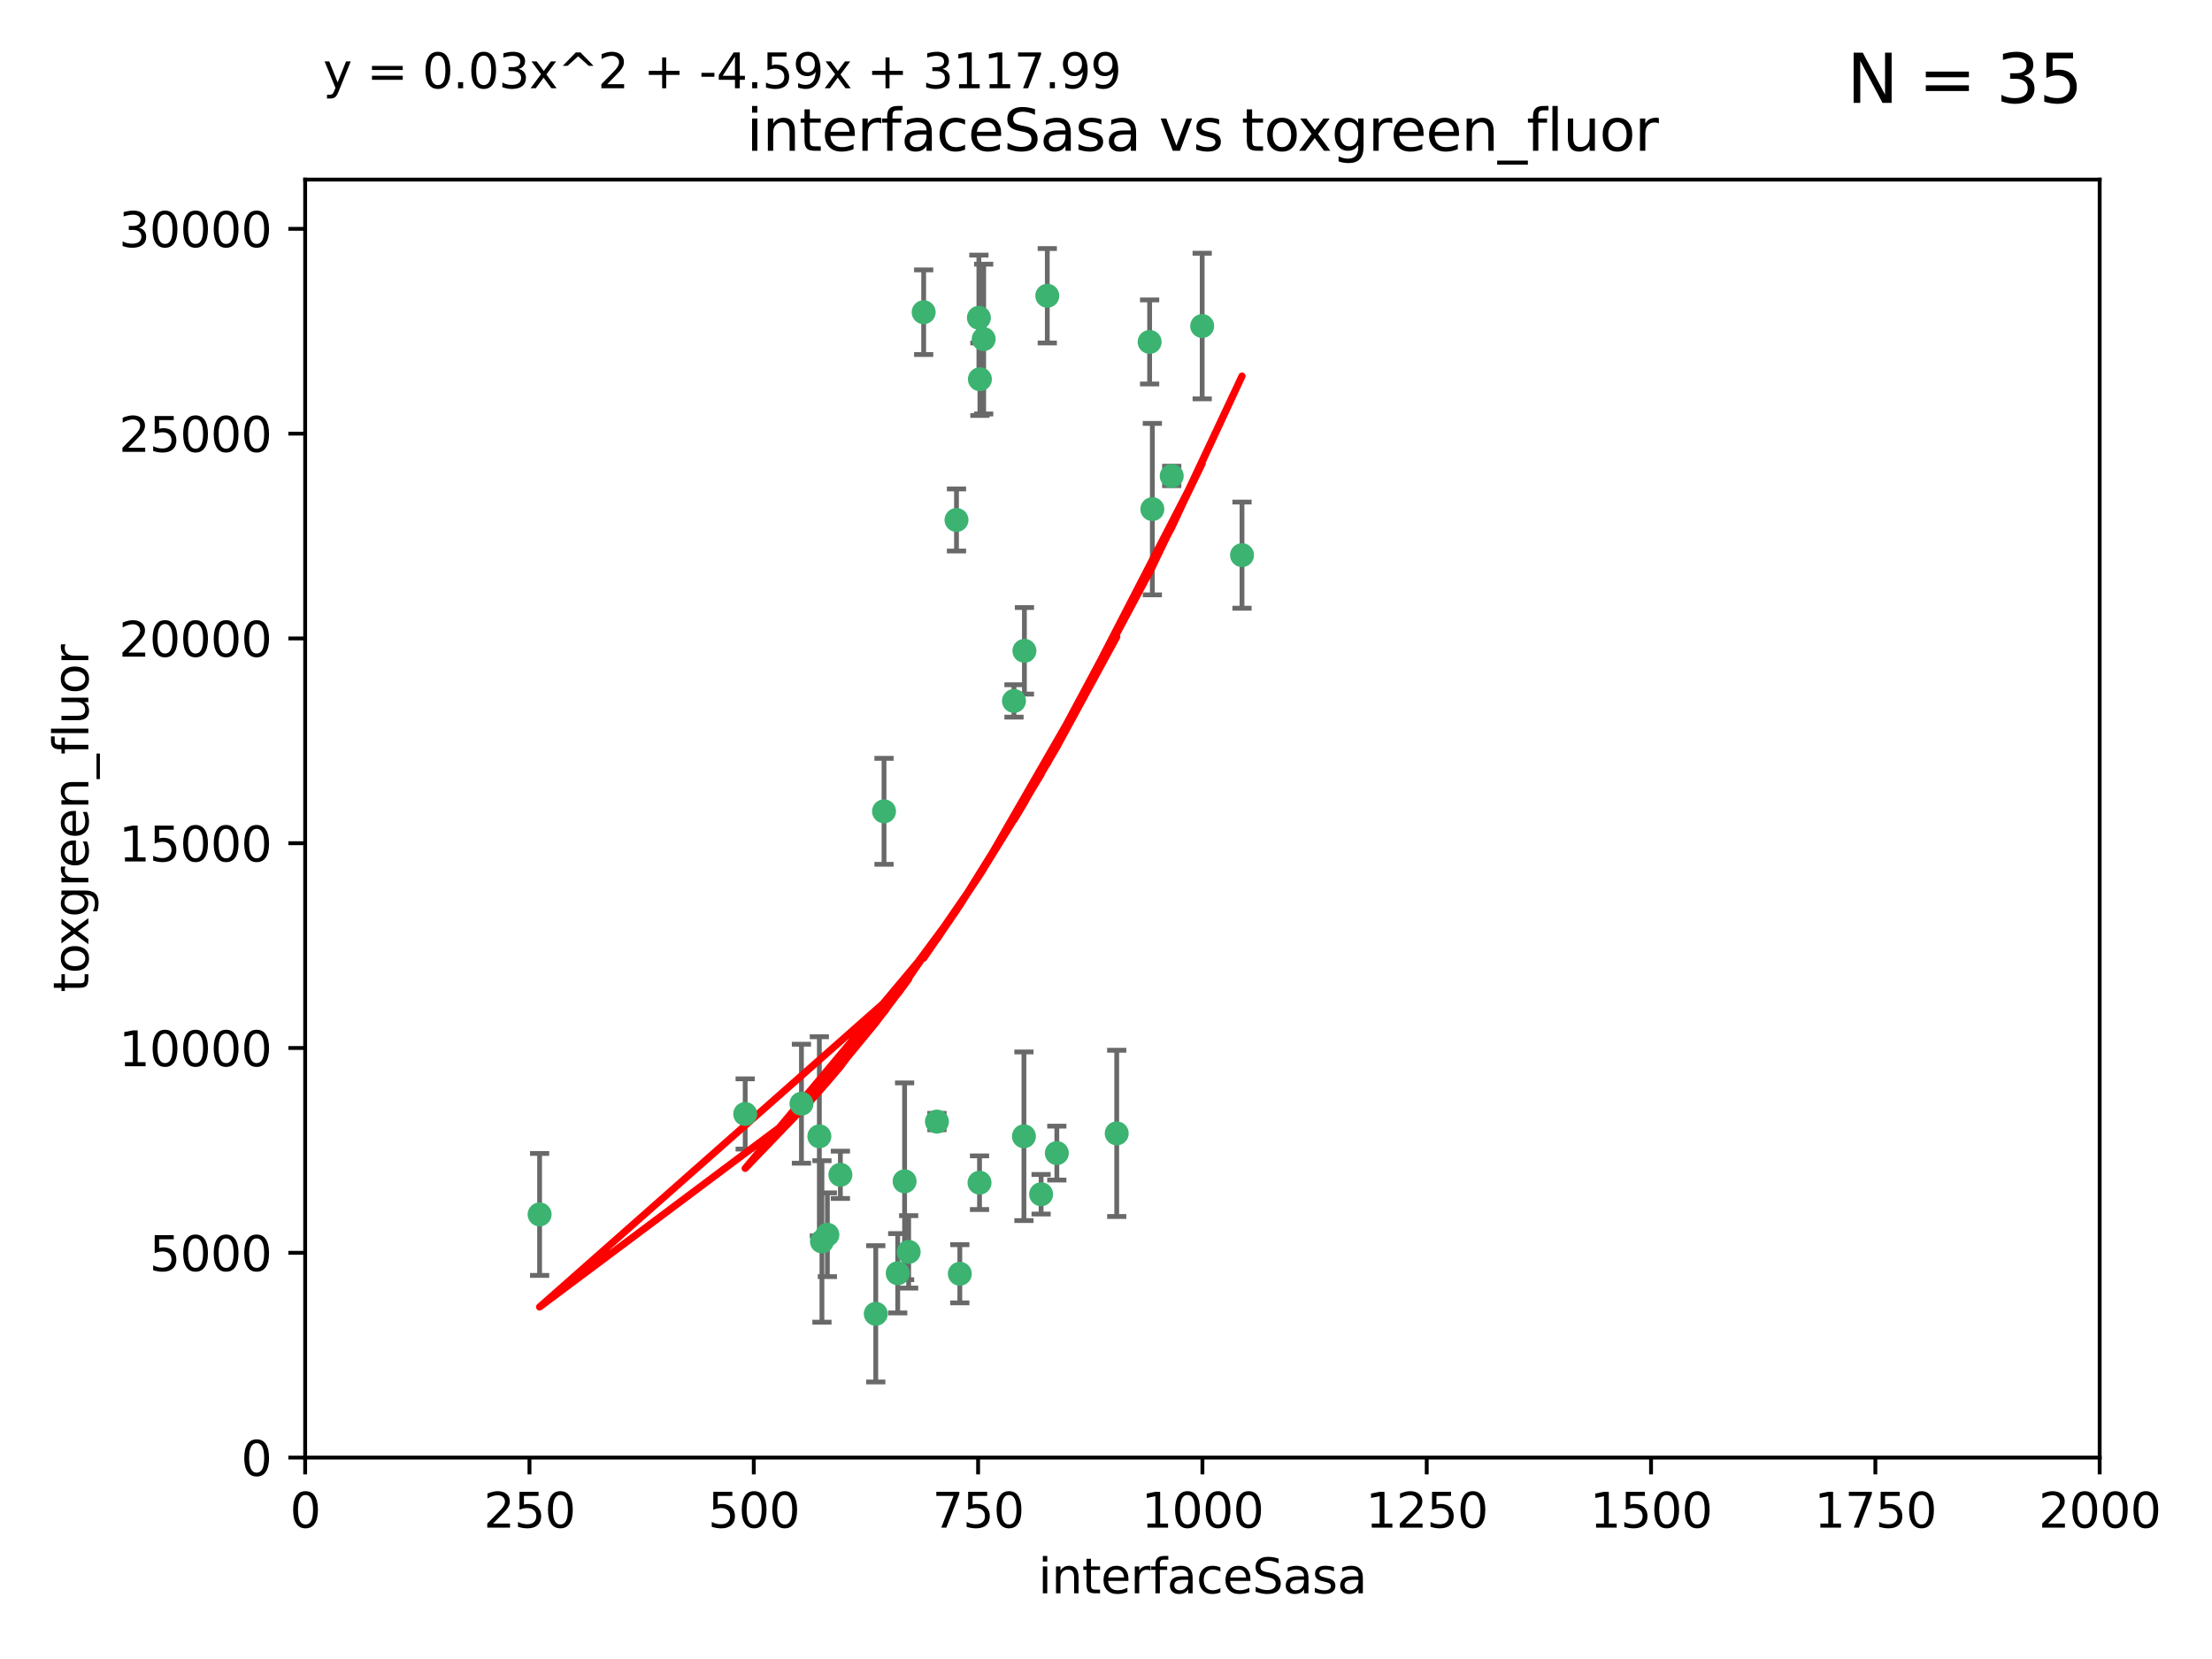 <?xml version="1.0" encoding="utf-8" standalone="no"?>
<!DOCTYPE svg PUBLIC "-//W3C//DTD SVG 1.1//EN"
  "http://www.w3.org/Graphics/SVG/1.1/DTD/svg11.dtd">
<svg xmlns:xlink="http://www.w3.org/1999/xlink" width="460.8pt" height="345.6pt" viewBox="0 0 460.8 345.6" xmlns="http://www.w3.org/2000/svg" version="1.1">
 <defs>
  <style type="text/css">*{stroke-linejoin: round; stroke-linecap: butt}</style>
 </defs>
 <g id="figure_1">
  <g id="patch_1">
   <path d="M 0 345.6 
L 460.8 345.6 
L 460.8 0 
L 0 0 
z
" style="fill: #ffffff"/>
  </g>
  <g id="axes_1">
   <g id="patch_2">
    <path d="M 63.571 303.64 
L 437.4 303.64 
L 437.4 37.411 
L 63.571 37.411 
z
" style="fill: #ffffff"/>
   </g>
   <g id="PathCollection_1">
    <defs>
     <path id="m2ca7ce742f" d="M 0 1.118 
C 0.297 1.118 0.581 1 0.791 0.791 
C 1 0.581 1.118 0.297 1.118 0 
C 1.118 -0.297 1 -0.581 0.791 -0.791 
C 0.581 -1 0.297 -1.118 0 -1.118 
C -0.297 -1.118 -0.581 -1 -0.791 -0.791 
C -1 -0.581 -1.118 -0.297 -1.118 0 
C -1.118 0.297 -1 0.581 -0.791 0.791 
C -0.581 1 -0.297 1.118 0 1.118 
z
" style="stroke: #3cb371"/>
    </defs>
    <g clip-path="url(#p13f375c64a)">
     <use xlink:href="#m2ca7ce742f" x="239.489" y="71.233" style="fill: #3cb371; stroke: #3cb371"/>
     <use xlink:href="#m2ca7ce742f" x="250.437" y="67.919" style="fill: #3cb371; stroke: #3cb371"/>
     <use xlink:href="#m2ca7ce742f" x="218.168" y="61.614" style="fill: #3cb371; stroke: #3cb371"/>
     <use xlink:href="#m2ca7ce742f" x="240.054" y="106.06" style="fill: #3cb371; stroke: #3cb371"/>
     <use xlink:href="#m2ca7ce742f" x="258.734" y="115.648" style="fill: #3cb371; stroke: #3cb371"/>
     <use xlink:href="#m2ca7ce742f" x="244.091" y="99.144" style="fill: #3cb371; stroke: #3cb371"/>
     <use xlink:href="#m2ca7ce742f" x="213.404" y="135.578" style="fill: #3cb371; stroke: #3cb371"/>
     <use xlink:href="#m2ca7ce742f" x="204.131" y="78.998" style="fill: #3cb371; stroke: #3cb371"/>
     <use xlink:href="#m2ca7ce742f" x="204.916" y="70.635" style="fill: #3cb371; stroke: #3cb371"/>
     <use xlink:href="#m2ca7ce742f" x="192.417" y="65.037" style="fill: #3cb371; stroke: #3cb371"/>
     <use xlink:href="#m2ca7ce742f" x="199.256" y="108.323" style="fill: #3cb371; stroke: #3cb371"/>
     <use xlink:href="#m2ca7ce742f" x="216.882" y="248.785" style="fill: #3cb371; stroke: #3cb371"/>
     <use xlink:href="#m2ca7ce742f" x="203.92" y="66.198" style="fill: #3cb371; stroke: #3cb371"/>
     <use xlink:href="#m2ca7ce742f" x="232.635" y="236.101" style="fill: #3cb371; stroke: #3cb371"/>
     <use xlink:href="#m2ca7ce742f" x="220.157" y="240.21" style="fill: #3cb371; stroke: #3cb371"/>
     <use xlink:href="#m2ca7ce742f" x="211.23" y="146.019" style="fill: #3cb371; stroke: #3cb371"/>
     <use xlink:href="#m2ca7ce742f" x="213.303" y="236.707" style="fill: #3cb371; stroke: #3cb371"/>
     <use xlink:href="#m2ca7ce742f" x="199.948" y="265.349" style="fill: #3cb371; stroke: #3cb371"/>
     <use xlink:href="#m2ca7ce742f" x="175.066" y="244.732" style="fill: #3cb371; stroke: #3cb371"/>
     <use xlink:href="#m2ca7ce742f" x="172.357" y="257.22" style="fill: #3cb371; stroke: #3cb371"/>
     <use xlink:href="#m2ca7ce742f" x="166.957" y="229.921" style="fill: #3cb371; stroke: #3cb371"/>
     <use xlink:href="#m2ca7ce742f" x="112.41" y="252.987" style="fill: #3cb371; stroke: #3cb371"/>
     <use xlink:href="#m2ca7ce742f" x="188.445" y="246.088" style="fill: #3cb371; stroke: #3cb371"/>
     <use xlink:href="#m2ca7ce742f" x="170.686" y="236.712" style="fill: #3cb371; stroke: #3cb371"/>
     <use xlink:href="#m2ca7ce742f" x="155.238" y="232.062" style="fill: #3cb371; stroke: #3cb371"/>
     <use xlink:href="#m2ca7ce742f" x="195.181" y="233.649" style="fill: #3cb371; stroke: #3cb371"/>
     <use xlink:href="#m2ca7ce742f" x="204.052" y="246.377" style="fill: #3cb371; stroke: #3cb371"/>
     <use xlink:href="#m2ca7ce742f" x="187.013" y="265.242" style="fill: #3cb371; stroke: #3cb371"/>
     <use xlink:href="#m2ca7ce742f" x="189.29" y="260.788" style="fill: #3cb371; stroke: #3cb371"/>
     <use xlink:href="#m2ca7ce742f" x="182.439" y="273.693" style="fill: #3cb371; stroke: #3cb371"/>
     <use xlink:href="#m2ca7ce742f" x="171.225" y="258.619" style="fill: #3cb371; stroke: #3cb371"/>
     <use xlink:href="#m2ca7ce742f" x="184.157" y="169.013" style="fill: #3cb371; stroke: #3cb371"/>
    </g>
   </g>
   <g id="matplotlib.axis_1">
    <g id="xtick_1">
     <g id="line2d_1">
      <defs>
       <path id="m94cd95d65d" d="M 0 0 
L 0 3.5 
" style="stroke: #000000; stroke-width: 0.8"/>
      </defs>
      <g>
       <use xlink:href="#m94cd95d65d" x="63.571" y="303.64" style="stroke: #000000; stroke-width: 0.8"/>
      </g>
     </g>
     <g id="text_1">
      <!-- 0 -->
      <g transform="translate(60.39 318.238)scale(0.1 -0.1)">
       <defs>
        <path id="DejaVuSans-30" d="M 2034 4250 
Q 1547 4250 1301 3770 
Q 1056 3291 1056 2328 
Q 1056 1369 1301 889 
Q 1547 409 2034 409 
Q 2525 409 2770 889 
Q 3016 1369 3016 2328 
Q 3016 3291 2770 3770 
Q 2525 4250 2034 4250 
z
M 2034 4750 
Q 2819 4750 3233 4129 
Q 3647 3509 3647 2328 
Q 3647 1150 3233 529 
Q 2819 -91 2034 -91 
Q 1250 -91 836 529 
Q 422 1150 422 2328 
Q 422 3509 836 4129 
Q 1250 4750 2034 4750 
z
" transform="scale(0.016)"/>
       </defs>
       <use xlink:href="#DejaVuSans-30"/>
      </g>
     </g>
    </g>
    <g id="xtick_2">
     <g id="line2d_2">
      <g>
       <use xlink:href="#m94cd95d65d" x="110.3" y="303.64" style="stroke: #000000; stroke-width: 0.8"/>
      </g>
     </g>
     <g id="text_2">
      <!-- 250 -->
      <g transform="translate(100.756 318.238)scale(0.1 -0.1)">
       <defs>
        <path id="DejaVuSans-32" d="M 1228 531 
L 3431 531 
L 3431 0 
L 469 0 
L 469 531 
Q 828 903 1448 1529 
Q 2069 2156 2228 2338 
Q 2531 2678 2651 2914 
Q 2772 3150 2772 3378 
Q 2772 3750 2511 3984 
Q 2250 4219 1831 4219 
Q 1534 4219 1204 4116 
Q 875 4013 500 3803 
L 500 4441 
Q 881 4594 1212 4672 
Q 1544 4750 1819 4750 
Q 2544 4750 2975 4387 
Q 3406 4025 3406 3419 
Q 3406 3131 3298 2873 
Q 3191 2616 2906 2266 
Q 2828 2175 2409 1742 
Q 1991 1309 1228 531 
z
" transform="scale(0.016)"/>
        <path id="DejaVuSans-35" d="M 691 4666 
L 3169 4666 
L 3169 4134 
L 1269 4134 
L 1269 2991 
Q 1406 3038 1543 3061 
Q 1681 3084 1819 3084 
Q 2600 3084 3056 2656 
Q 3513 2228 3513 1497 
Q 3513 744 3044 326 
Q 2575 -91 1722 -91 
Q 1428 -91 1123 -41 
Q 819 9 494 109 
L 494 744 
Q 775 591 1075 516 
Q 1375 441 1709 441 
Q 2250 441 2565 725 
Q 2881 1009 2881 1497 
Q 2881 1984 2565 2268 
Q 2250 2553 1709 2553 
Q 1456 2553 1204 2497 
Q 953 2441 691 2322 
L 691 4666 
z
" transform="scale(0.016)"/>
       </defs>
       <use xlink:href="#DejaVuSans-32"/>
       <use xlink:href="#DejaVuSans-35" x="63.623"/>
       <use xlink:href="#DejaVuSans-30" x="127.246"/>
      </g>
     </g>
    </g>
    <g id="xtick_3">
     <g id="line2d_3">
      <g>
       <use xlink:href="#m94cd95d65d" x="157.028" y="303.64" style="stroke: #000000; stroke-width: 0.8"/>
      </g>
     </g>
     <g id="text_3">
      <!-- 500 -->
      <g transform="translate(147.485 318.238)scale(0.1 -0.1)">
       <use xlink:href="#DejaVuSans-35"/>
       <use xlink:href="#DejaVuSans-30" x="63.623"/>
       <use xlink:href="#DejaVuSans-30" x="127.246"/>
      </g>
     </g>
    </g>
    <g id="xtick_4">
     <g id="line2d_4">
      <g>
       <use xlink:href="#m94cd95d65d" x="203.757" y="303.64" style="stroke: #000000; stroke-width: 0.8"/>
      </g>
     </g>
     <g id="text_4">
      <!-- 750 -->
      <g transform="translate(194.213 318.238)scale(0.1 -0.1)">
       <defs>
        <path id="DejaVuSans-37" d="M 525 4666 
L 3525 4666 
L 3525 4397 
L 1831 0 
L 1172 0 
L 2766 4134 
L 525 4134 
L 525 4666 
z
" transform="scale(0.016)"/>
       </defs>
       <use xlink:href="#DejaVuSans-37"/>
       <use xlink:href="#DejaVuSans-35" x="63.623"/>
       <use xlink:href="#DejaVuSans-30" x="127.246"/>
      </g>
     </g>
    </g>
    <g id="xtick_5">
     <g id="line2d_5">
      <g>
       <use xlink:href="#m94cd95d65d" x="250.486" y="303.64" style="stroke: #000000; stroke-width: 0.8"/>
      </g>
     </g>
     <g id="text_5">
      <!-- 1000 -->
      <g transform="translate(237.761 318.238)scale(0.1 -0.1)">
       <defs>
        <path id="DejaVuSans-31" d="M 794 531 
L 1825 531 
L 1825 4091 
L 703 3866 
L 703 4441 
L 1819 4666 
L 2450 4666 
L 2450 531 
L 3481 531 
L 3481 0 
L 794 0 
L 794 531 
z
" transform="scale(0.016)"/>
       </defs>
       <use xlink:href="#DejaVuSans-31"/>
       <use xlink:href="#DejaVuSans-30" x="63.623"/>
       <use xlink:href="#DejaVuSans-30" x="127.246"/>
       <use xlink:href="#DejaVuSans-30" x="190.869"/>
      </g>
     </g>
    </g>
    <g id="xtick_6">
     <g id="line2d_6">
      <g>
       <use xlink:href="#m94cd95d65d" x="297.214" y="303.64" style="stroke: #000000; stroke-width: 0.8"/>
      </g>
     </g>
     <g id="text_6">
      <!-- 1250 -->
      <g transform="translate(284.489 318.238)scale(0.1 -0.1)">
       <use xlink:href="#DejaVuSans-31"/>
       <use xlink:href="#DejaVuSans-32" x="63.623"/>
       <use xlink:href="#DejaVuSans-35" x="127.246"/>
       <use xlink:href="#DejaVuSans-30" x="190.869"/>
      </g>
     </g>
    </g>
    <g id="xtick_7">
     <g id="line2d_7">
      <g>
       <use xlink:href="#m94cd95d65d" x="343.943" y="303.64" style="stroke: #000000; stroke-width: 0.8"/>
      </g>
     </g>
     <g id="text_7">
      <!-- 1500 -->
      <g transform="translate(331.218 318.238)scale(0.1 -0.1)">
       <use xlink:href="#DejaVuSans-31"/>
       <use xlink:href="#DejaVuSans-35" x="63.623"/>
       <use xlink:href="#DejaVuSans-30" x="127.246"/>
       <use xlink:href="#DejaVuSans-30" x="190.869"/>
      </g>
     </g>
    </g>
    <g id="xtick_8">
     <g id="line2d_8">
      <g>
       <use xlink:href="#m94cd95d65d" x="390.671" y="303.64" style="stroke: #000000; stroke-width: 0.8"/>
      </g>
     </g>
     <g id="text_8">
      <!-- 1750 -->
      <g transform="translate(377.946 318.238)scale(0.1 -0.1)">
       <use xlink:href="#DejaVuSans-31"/>
       <use xlink:href="#DejaVuSans-37" x="63.623"/>
       <use xlink:href="#DejaVuSans-35" x="127.246"/>
       <use xlink:href="#DejaVuSans-30" x="190.869"/>
      </g>
     </g>
    </g>
    <g id="xtick_9">
     <g id="line2d_9">
      <g>
       <use xlink:href="#m94cd95d65d" x="437.4" y="303.64" style="stroke: #000000; stroke-width: 0.8"/>
      </g>
     </g>
     <g id="text_9">
      <!-- 2000 -->
      <g transform="translate(424.675 318.238)scale(0.1 -0.1)">
       <use xlink:href="#DejaVuSans-32"/>
       <use xlink:href="#DejaVuSans-30" x="63.623"/>
       <use xlink:href="#DejaVuSans-30" x="127.246"/>
       <use xlink:href="#DejaVuSans-30" x="190.869"/>
      </g>
     </g>
    </g>
    <g id="text_10">
     <!-- interfaceSasa -->
     <g transform="translate(216.279 331.917)scale(0.1 -0.1)">
      <defs>
       <path id="DejaVuSans-69" d="M 603 3500 
L 1178 3500 
L 1178 0 
L 603 0 
L 603 3500 
z
M 603 4863 
L 1178 4863 
L 1178 4134 
L 603 4134 
L 603 4863 
z
" transform="scale(0.016)"/>
       <path id="DejaVuSans-6e" d="M 3513 2113 
L 3513 0 
L 2938 0 
L 2938 2094 
Q 2938 2591 2744 2837 
Q 2550 3084 2163 3084 
Q 1697 3084 1428 2787 
Q 1159 2491 1159 1978 
L 1159 0 
L 581 0 
L 581 3500 
L 1159 3500 
L 1159 2956 
Q 1366 3272 1645 3428 
Q 1925 3584 2291 3584 
Q 2894 3584 3203 3211 
Q 3513 2838 3513 2113 
z
" transform="scale(0.016)"/>
       <path id="DejaVuSans-74" d="M 1172 4494 
L 1172 3500 
L 2356 3500 
L 2356 3053 
L 1172 3053 
L 1172 1153 
Q 1172 725 1289 603 
Q 1406 481 1766 481 
L 2356 481 
L 2356 0 
L 1766 0 
Q 1100 0 847 248 
Q 594 497 594 1153 
L 594 3053 
L 172 3053 
L 172 3500 
L 594 3500 
L 594 4494 
L 1172 4494 
z
" transform="scale(0.016)"/>
       <path id="DejaVuSans-65" d="M 3597 1894 
L 3597 1613 
L 953 1613 
Q 991 1019 1311 708 
Q 1631 397 2203 397 
Q 2534 397 2845 478 
Q 3156 559 3463 722 
L 3463 178 
Q 3153 47 2828 -22 
Q 2503 -91 2169 -91 
Q 1331 -91 842 396 
Q 353 884 353 1716 
Q 353 2575 817 3079 
Q 1281 3584 2069 3584 
Q 2775 3584 3186 3129 
Q 3597 2675 3597 1894 
z
M 3022 2063 
Q 3016 2534 2758 2815 
Q 2500 3097 2075 3097 
Q 1594 3097 1305 2825 
Q 1016 2553 972 2059 
L 3022 2063 
z
" transform="scale(0.016)"/>
       <path id="DejaVuSans-72" d="M 2631 2963 
Q 2534 3019 2420 3045 
Q 2306 3072 2169 3072 
Q 1681 3072 1420 2755 
Q 1159 2438 1159 1844 
L 1159 0 
L 581 0 
L 581 3500 
L 1159 3500 
L 1159 2956 
Q 1341 3275 1631 3429 
Q 1922 3584 2338 3584 
Q 2397 3584 2469 3576 
Q 2541 3569 2628 3553 
L 2631 2963 
z
" transform="scale(0.016)"/>
       <path id="DejaVuSans-66" d="M 2375 4863 
L 2375 4384 
L 1825 4384 
Q 1516 4384 1395 4259 
Q 1275 4134 1275 3809 
L 1275 3500 
L 2222 3500 
L 2222 3053 
L 1275 3053 
L 1275 0 
L 697 0 
L 697 3053 
L 147 3053 
L 147 3500 
L 697 3500 
L 697 3744 
Q 697 4328 969 4595 
Q 1241 4863 1831 4863 
L 2375 4863 
z
" transform="scale(0.016)"/>
       <path id="DejaVuSans-61" d="M 2194 1759 
Q 1497 1759 1228 1600 
Q 959 1441 959 1056 
Q 959 750 1161 570 
Q 1363 391 1709 391 
Q 2188 391 2477 730 
Q 2766 1069 2766 1631 
L 2766 1759 
L 2194 1759 
z
M 3341 1997 
L 3341 0 
L 2766 0 
L 2766 531 
Q 2569 213 2275 61 
Q 1981 -91 1556 -91 
Q 1019 -91 701 211 
Q 384 513 384 1019 
Q 384 1609 779 1909 
Q 1175 2209 1959 2209 
L 2766 2209 
L 2766 2266 
Q 2766 2663 2505 2880 
Q 2244 3097 1772 3097 
Q 1472 3097 1187 3025 
Q 903 2953 641 2809 
L 641 3341 
Q 956 3463 1253 3523 
Q 1550 3584 1831 3584 
Q 2591 3584 2966 3190 
Q 3341 2797 3341 1997 
z
" transform="scale(0.016)"/>
       <path id="DejaVuSans-63" d="M 3122 3366 
L 3122 2828 
Q 2878 2963 2633 3030 
Q 2388 3097 2138 3097 
Q 1578 3097 1268 2742 
Q 959 2388 959 1747 
Q 959 1106 1268 751 
Q 1578 397 2138 397 
Q 2388 397 2633 464 
Q 2878 531 3122 666 
L 3122 134 
Q 2881 22 2623 -34 
Q 2366 -91 2075 -91 
Q 1284 -91 818 406 
Q 353 903 353 1747 
Q 353 2603 823 3093 
Q 1294 3584 2113 3584 
Q 2378 3584 2631 3529 
Q 2884 3475 3122 3366 
z
" transform="scale(0.016)"/>
       <path id="DejaVuSans-53" d="M 3425 4513 
L 3425 3897 
Q 3066 4069 2747 4153 
Q 2428 4238 2131 4238 
Q 1616 4238 1336 4038 
Q 1056 3838 1056 3469 
Q 1056 3159 1242 3001 
Q 1428 2844 1947 2747 
L 2328 2669 
Q 3034 2534 3370 2195 
Q 3706 1856 3706 1288 
Q 3706 609 3251 259 
Q 2797 -91 1919 -91 
Q 1588 -91 1214 -16 
Q 841 59 441 206 
L 441 856 
Q 825 641 1194 531 
Q 1563 422 1919 422 
Q 2459 422 2753 634 
Q 3047 847 3047 1241 
Q 3047 1584 2836 1778 
Q 2625 1972 2144 2069 
L 1759 2144 
Q 1053 2284 737 2584 
Q 422 2884 422 3419 
Q 422 4038 858 4394 
Q 1294 4750 2059 4750 
Q 2388 4750 2728 4690 
Q 3069 4631 3425 4513 
z
" transform="scale(0.016)"/>
       <path id="DejaVuSans-73" d="M 2834 3397 
L 2834 2853 
Q 2591 2978 2328 3040 
Q 2066 3103 1784 3103 
Q 1356 3103 1142 2972 
Q 928 2841 928 2578 
Q 928 2378 1081 2264 
Q 1234 2150 1697 2047 
L 1894 2003 
Q 2506 1872 2764 1633 
Q 3022 1394 3022 966 
Q 3022 478 2636 193 
Q 2250 -91 1575 -91 
Q 1294 -91 989 -36 
Q 684 19 347 128 
L 347 722 
Q 666 556 975 473 
Q 1284 391 1588 391 
Q 1994 391 2212 530 
Q 2431 669 2431 922 
Q 2431 1156 2273 1281 
Q 2116 1406 1581 1522 
L 1381 1569 
Q 847 1681 609 1914 
Q 372 2147 372 2553 
Q 372 3047 722 3315 
Q 1072 3584 1716 3584 
Q 2034 3584 2315 3537 
Q 2597 3491 2834 3397 
z
" transform="scale(0.016)"/>
      </defs>
      <use xlink:href="#DejaVuSans-69"/>
      <use xlink:href="#DejaVuSans-6e" x="27.783"/>
      <use xlink:href="#DejaVuSans-74" x="91.162"/>
      <use xlink:href="#DejaVuSans-65" x="130.371"/>
      <use xlink:href="#DejaVuSans-72" x="191.895"/>
      <use xlink:href="#DejaVuSans-66" x="233.008"/>
      <use xlink:href="#DejaVuSans-61" x="268.213"/>
      <use xlink:href="#DejaVuSans-63" x="329.492"/>
      <use xlink:href="#DejaVuSans-65" x="384.473"/>
      <use xlink:href="#DejaVuSans-53" x="445.996"/>
      <use xlink:href="#DejaVuSans-61" x="509.473"/>
      <use xlink:href="#DejaVuSans-73" x="570.752"/>
      <use xlink:href="#DejaVuSans-61" x="622.852"/>
     </g>
    </g>
   </g>
   <g id="matplotlib.axis_2">
    <g id="ytick_1">
     <g id="line2d_10">
      <defs>
       <path id="m85c0239db3" d="M 0 0 
L -3.5 0 
" style="stroke: #000000; stroke-width: 0.8"/>
      </defs>
      <g>
       <use xlink:href="#m85c0239db3" x="63.571" y="303.64" style="stroke: #000000; stroke-width: 0.8"/>
      </g>
     </g>
     <g id="text_11">
      <!-- 0 -->
      <g transform="translate(50.209 307.439)scale(0.1 -0.1)">
       <use xlink:href="#DejaVuSans-30"/>
      </g>
     </g>
    </g>
    <g id="ytick_2">
     <g id="line2d_11">
      <g>
       <use xlink:href="#m85c0239db3" x="63.571" y="260.979" style="stroke: #000000; stroke-width: 0.8"/>
      </g>
     </g>
     <g id="text_12">
      <!-- 5000 -->
      <g transform="translate(31.121 264.778)scale(0.1 -0.1)">
       <use xlink:href="#DejaVuSans-35"/>
       <use xlink:href="#DejaVuSans-30" x="63.623"/>
       <use xlink:href="#DejaVuSans-30" x="127.246"/>
       <use xlink:href="#DejaVuSans-30" x="190.869"/>
      </g>
     </g>
    </g>
    <g id="ytick_3">
     <g id="line2d_12">
      <g>
       <use xlink:href="#m85c0239db3" x="63.571" y="218.317" style="stroke: #000000; stroke-width: 0.8"/>
      </g>
     </g>
     <g id="text_13">
      <!-- 10000 -->
      <g transform="translate(24.759 222.116)scale(0.1 -0.1)">
       <use xlink:href="#DejaVuSans-31"/>
       <use xlink:href="#DejaVuSans-30" x="63.623"/>
       <use xlink:href="#DejaVuSans-30" x="127.246"/>
       <use xlink:href="#DejaVuSans-30" x="190.869"/>
       <use xlink:href="#DejaVuSans-30" x="254.492"/>
      </g>
     </g>
    </g>
    <g id="ytick_4">
     <g id="line2d_13">
      <g>
       <use xlink:href="#m85c0239db3" x="63.571" y="175.656" style="stroke: #000000; stroke-width: 0.8"/>
      </g>
     </g>
     <g id="text_14">
      <!-- 15000 -->
      <g transform="translate(24.759 179.455)scale(0.1 -0.1)">
       <use xlink:href="#DejaVuSans-31"/>
       <use xlink:href="#DejaVuSans-35" x="63.623"/>
       <use xlink:href="#DejaVuSans-30" x="127.246"/>
       <use xlink:href="#DejaVuSans-30" x="190.869"/>
       <use xlink:href="#DejaVuSans-30" x="254.492"/>
      </g>
     </g>
    </g>
    <g id="ytick_5">
     <g id="line2d_14">
      <g>
       <use xlink:href="#m85c0239db3" x="63.571" y="132.994" style="stroke: #000000; stroke-width: 0.8"/>
      </g>
     </g>
     <g id="text_15">
      <!-- 20000 -->
      <g transform="translate(24.759 136.794)scale(0.1 -0.1)">
       <use xlink:href="#DejaVuSans-32"/>
       <use xlink:href="#DejaVuSans-30" x="63.623"/>
       <use xlink:href="#DejaVuSans-30" x="127.246"/>
       <use xlink:href="#DejaVuSans-30" x="190.869"/>
       <use xlink:href="#DejaVuSans-30" x="254.492"/>
      </g>
     </g>
    </g>
    <g id="ytick_6">
     <g id="line2d_15">
      <g>
       <use xlink:href="#m85c0239db3" x="63.571" y="90.333" style="stroke: #000000; stroke-width: 0.8"/>
      </g>
     </g>
     <g id="text_16">
      <!-- 25000 -->
      <g transform="translate(24.759 94.132)scale(0.1 -0.1)">
       <use xlink:href="#DejaVuSans-32"/>
       <use xlink:href="#DejaVuSans-35" x="63.623"/>
       <use xlink:href="#DejaVuSans-30" x="127.246"/>
       <use xlink:href="#DejaVuSans-30" x="190.869"/>
       <use xlink:href="#DejaVuSans-30" x="254.492"/>
      </g>
     </g>
    </g>
    <g id="ytick_7">
     <g id="line2d_16">
      <g>
       <use xlink:href="#m85c0239db3" x="63.571" y="47.672" style="stroke: #000000; stroke-width: 0.8"/>
      </g>
     </g>
     <g id="text_17">
      <!-- 30000 -->
      <g transform="translate(24.759 51.471)scale(0.1 -0.1)">
       <defs>
        <path id="DejaVuSans-33" d="M 2597 2516 
Q 3050 2419 3304 2112 
Q 3559 1806 3559 1356 
Q 3559 666 3084 287 
Q 2609 -91 1734 -91 
Q 1441 -91 1130 -33 
Q 819 25 488 141 
L 488 750 
Q 750 597 1062 519 
Q 1375 441 1716 441 
Q 2309 441 2620 675 
Q 2931 909 2931 1356 
Q 2931 1769 2642 2001 
Q 2353 2234 1838 2234 
L 1294 2234 
L 1294 2753 
L 1863 2753 
Q 2328 2753 2575 2939 
Q 2822 3125 2822 3475 
Q 2822 3834 2567 4026 
Q 2313 4219 1838 4219 
Q 1578 4219 1281 4162 
Q 984 4106 628 3988 
L 628 4550 
Q 988 4650 1302 4700 
Q 1616 4750 1894 4750 
Q 2613 4750 3031 4423 
Q 3450 4097 3450 3541 
Q 3450 3153 3228 2886 
Q 3006 2619 2597 2516 
z
" transform="scale(0.016)"/>
       </defs>
       <use xlink:href="#DejaVuSans-33"/>
       <use xlink:href="#DejaVuSans-30" x="63.623"/>
       <use xlink:href="#DejaVuSans-30" x="127.246"/>
       <use xlink:href="#DejaVuSans-30" x="190.869"/>
       <use xlink:href="#DejaVuSans-30" x="254.492"/>
      </g>
     </g>
    </g>
    <g id="text_18">
     <!-- toxgreen_fluor -->
     <g transform="translate(18.401 206.72)rotate(-90)scale(0.1 -0.1)">
      <defs>
       <path id="DejaVuSans-6f" d="M 1959 3097 
Q 1497 3097 1228 2736 
Q 959 2375 959 1747 
Q 959 1119 1226 758 
Q 1494 397 1959 397 
Q 2419 397 2687 759 
Q 2956 1122 2956 1747 
Q 2956 2369 2687 2733 
Q 2419 3097 1959 3097 
z
M 1959 3584 
Q 2709 3584 3137 3096 
Q 3566 2609 3566 1747 
Q 3566 888 3137 398 
Q 2709 -91 1959 -91 
Q 1206 -91 779 398 
Q 353 888 353 1747 
Q 353 2609 779 3096 
Q 1206 3584 1959 3584 
z
" transform="scale(0.016)"/>
       <path id="DejaVuSans-78" d="M 3513 3500 
L 2247 1797 
L 3578 0 
L 2900 0 
L 1881 1375 
L 863 0 
L 184 0 
L 1544 1831 
L 300 3500 
L 978 3500 
L 1906 2253 
L 2834 3500 
L 3513 3500 
z
" transform="scale(0.016)"/>
       <path id="DejaVuSans-67" d="M 2906 1791 
Q 2906 2416 2648 2759 
Q 2391 3103 1925 3103 
Q 1463 3103 1205 2759 
Q 947 2416 947 1791 
Q 947 1169 1205 825 
Q 1463 481 1925 481 
Q 2391 481 2648 825 
Q 2906 1169 2906 1791 
z
M 3481 434 
Q 3481 -459 3084 -895 
Q 2688 -1331 1869 -1331 
Q 1566 -1331 1297 -1286 
Q 1028 -1241 775 -1147 
L 775 -588 
Q 1028 -725 1275 -790 
Q 1522 -856 1778 -856 
Q 2344 -856 2625 -561 
Q 2906 -266 2906 331 
L 2906 616 
Q 2728 306 2450 153 
Q 2172 0 1784 0 
Q 1141 0 747 490 
Q 353 981 353 1791 
Q 353 2603 747 3093 
Q 1141 3584 1784 3584 
Q 2172 3584 2450 3431 
Q 2728 3278 2906 2969 
L 2906 3500 
L 3481 3500 
L 3481 434 
z
" transform="scale(0.016)"/>
       <path id="DejaVuSans-5f" d="M 3263 -1063 
L 3263 -1509 
L -63 -1509 
L -63 -1063 
L 3263 -1063 
z
" transform="scale(0.016)"/>
       <path id="DejaVuSans-6c" d="M 603 4863 
L 1178 4863 
L 1178 0 
L 603 0 
L 603 4863 
z
" transform="scale(0.016)"/>
       <path id="DejaVuSans-75" d="M 544 1381 
L 544 3500 
L 1119 3500 
L 1119 1403 
Q 1119 906 1312 657 
Q 1506 409 1894 409 
Q 2359 409 2629 706 
Q 2900 1003 2900 1516 
L 2900 3500 
L 3475 3500 
L 3475 0 
L 2900 0 
L 2900 538 
Q 2691 219 2414 64 
Q 2138 -91 1772 -91 
Q 1169 -91 856 284 
Q 544 659 544 1381 
z
M 1991 3584 
L 1991 3584 
z
" transform="scale(0.016)"/>
      </defs>
      <use xlink:href="#DejaVuSans-74"/>
      <use xlink:href="#DejaVuSans-6f" x="39.209"/>
      <use xlink:href="#DejaVuSans-78" x="97.266"/>
      <use xlink:href="#DejaVuSans-67" x="156.445"/>
      <use xlink:href="#DejaVuSans-72" x="219.922"/>
      <use xlink:href="#DejaVuSans-65" x="258.785"/>
      <use xlink:href="#DejaVuSans-65" x="320.309"/>
      <use xlink:href="#DejaVuSans-6e" x="381.832"/>
      <use xlink:href="#DejaVuSans-5f" x="445.211"/>
      <use xlink:href="#DejaVuSans-66" x="495.211"/>
      <use xlink:href="#DejaVuSans-6c" x="530.416"/>
      <use xlink:href="#DejaVuSans-75" x="558.199"/>
      <use xlink:href="#DejaVuSans-6f" x="621.578"/>
      <use xlink:href="#DejaVuSans-72" x="682.76"/>
     </g>
    </g>
   </g>
   <g id="LineCollection_1">
    <path d="M 239.489 79.988 
L 239.489 62.478 
" clip-path="url(#p13f375c64a)" style="fill: none; stroke: #696969"/>
    <path d="M 250.437 83.087 
L 250.437 52.751 
" clip-path="url(#p13f375c64a)" style="fill: none; stroke: #696969"/>
    <path d="M 218.168 71.449 
L 218.168 51.779 
" clip-path="url(#p13f375c64a)" style="fill: none; stroke: #696969"/>
    <path d="M 240.054 123.917 
L 240.054 88.204 
" clip-path="url(#p13f375c64a)" style="fill: none; stroke: #696969"/>
    <path d="M 258.734 126.703 
L 258.734 104.593 
" clip-path="url(#p13f375c64a)" style="fill: none; stroke: #696969"/>
    <path d="M 244.091 101.172 
L 244.091 97.116 
" clip-path="url(#p13f375c64a)" style="fill: none; stroke: #696969"/>
    <path d="M 213.404 144.593 
L 213.404 126.564 
" clip-path="url(#p13f375c64a)" style="fill: none; stroke: #696969"/>
    <path d="M 204.131 86.551 
L 204.131 71.445 
" clip-path="url(#p13f375c64a)" style="fill: none; stroke: #696969"/>
    <path d="M 204.916 86.238 
L 204.916 55.032 
" clip-path="url(#p13f375c64a)" style="fill: none; stroke: #696969"/>
    <path d="M 192.417 73.849 
L 192.417 56.225 
" clip-path="url(#p13f375c64a)" style="fill: none; stroke: #696969"/>
    <path d="M 199.256 114.789 
L 199.256 101.857 
" clip-path="url(#p13f375c64a)" style="fill: none; stroke: #696969"/>
    <path d="M 216.882 252.906 
L 216.882 244.665 
" clip-path="url(#p13f375c64a)" style="fill: none; stroke: #696969"/>
    <path d="M 203.92 79.261 
L 203.92 53.136 
" clip-path="url(#p13f375c64a)" style="fill: none; stroke: #696969"/>
    <path d="M 232.635 253.415 
L 232.635 218.787 
" clip-path="url(#p13f375c64a)" style="fill: none; stroke: #696969"/>
    <path d="M 220.157 245.824 
L 220.157 234.595 
" clip-path="url(#p13f375c64a)" style="fill: none; stroke: #696969"/>
    <path d="M 211.23 149.392 
L 211.23 142.646 
" clip-path="url(#p13f375c64a)" style="fill: none; stroke: #696969"/>
    <path d="M 213.303 254.273 
L 213.303 219.142 
" clip-path="url(#p13f375c64a)" style="fill: none; stroke: #696969"/>
    <path d="M 199.948 271.412 
L 199.948 259.287 
" clip-path="url(#p13f375c64a)" style="fill: none; stroke: #696969"/>
    <path d="M 175.066 249.66 
L 175.066 239.805 
" clip-path="url(#p13f375c64a)" style="fill: none; stroke: #696969"/>
    <path d="M 172.357 265.942 
L 172.357 248.497 
" clip-path="url(#p13f375c64a)" style="fill: none; stroke: #696969"/>
    <path d="M 166.957 242.315 
L 166.957 217.527 
" clip-path="url(#p13f375c64a)" style="fill: none; stroke: #696969"/>
    <path d="M 112.41 265.691 
L 112.41 240.284 
" clip-path="url(#p13f375c64a)" style="fill: none; stroke: #696969"/>
    <path d="M 188.445 266.584 
L 188.445 225.592 
" clip-path="url(#p13f375c64a)" style="fill: none; stroke: #696969"/>
    <path d="M 170.686 257.45 
L 170.686 215.974 
" clip-path="url(#p13f375c64a)" style="fill: none; stroke: #696969"/>
    <path d="M 155.238 239.379 
L 155.238 224.745 
" clip-path="url(#p13f375c64a)" style="fill: none; stroke: #696969"/>
    <path d="M 195.181 235.359 
L 195.181 231.938 
" clip-path="url(#p13f375c64a)" style="fill: none; stroke: #696969"/>
    <path d="M 204.052 251.964 
L 204.052 240.79 
" clip-path="url(#p13f375c64a)" style="fill: none; stroke: #696969"/>
    <path d="M 187.013 273.505 
L 187.013 256.98 
" clip-path="url(#p13f375c64a)" style="fill: none; stroke: #696969"/>
    <path d="M 189.29 268.334 
L 189.29 253.243 
" clip-path="url(#p13f375c64a)" style="fill: none; stroke: #696969"/>
    <path d="M 182.439 287.888 
L 182.439 259.498 
" clip-path="url(#p13f375c64a)" style="fill: none; stroke: #696969"/>
    <path d="M 171.225 275.437 
L 171.225 241.801 
" clip-path="url(#p13f375c64a)" style="fill: none; stroke: #696969"/>
    <path d="M 184.157 180.051 
L 184.157 157.976 
" clip-path="url(#p13f375c64a)" style="fill: none; stroke: #696969"/>
   </g>
   <g id="line2d_17">
    <defs>
     <path id="m1baa32aaa7" d="M 2 0 
L -2 -0 
" style="stroke: #696969"/>
    </defs>
    <g clip-path="url(#p13f375c64a)">
     <use xlink:href="#m1baa32aaa7" x="239.489" y="79.988" style="fill: #696969; stroke: #696969"/>
     <use xlink:href="#m1baa32aaa7" x="250.437" y="83.087" style="fill: #696969; stroke: #696969"/>
     <use xlink:href="#m1baa32aaa7" x="218.168" y="71.449" style="fill: #696969; stroke: #696969"/>
     <use xlink:href="#m1baa32aaa7" x="240.054" y="123.917" style="fill: #696969; stroke: #696969"/>
     <use xlink:href="#m1baa32aaa7" x="258.734" y="126.703" style="fill: #696969; stroke: #696969"/>
     <use xlink:href="#m1baa32aaa7" x="244.091" y="101.172" style="fill: #696969; stroke: #696969"/>
     <use xlink:href="#m1baa32aaa7" x="213.404" y="144.593" style="fill: #696969; stroke: #696969"/>
     <use xlink:href="#m1baa32aaa7" x="204.131" y="86.551" style="fill: #696969; stroke: #696969"/>
     <use xlink:href="#m1baa32aaa7" x="204.916" y="86.238" style="fill: #696969; stroke: #696969"/>
     <use xlink:href="#m1baa32aaa7" x="192.417" y="73.849" style="fill: #696969; stroke: #696969"/>
     <use xlink:href="#m1baa32aaa7" x="199.256" y="114.789" style="fill: #696969; stroke: #696969"/>
     <use xlink:href="#m1baa32aaa7" x="216.882" y="252.906" style="fill: #696969; stroke: #696969"/>
     <use xlink:href="#m1baa32aaa7" x="203.92" y="79.261" style="fill: #696969; stroke: #696969"/>
     <use xlink:href="#m1baa32aaa7" x="232.635" y="253.415" style="fill: #696969; stroke: #696969"/>
     <use xlink:href="#m1baa32aaa7" x="220.157" y="245.824" style="fill: #696969; stroke: #696969"/>
     <use xlink:href="#m1baa32aaa7" x="211.23" y="149.392" style="fill: #696969; stroke: #696969"/>
     <use xlink:href="#m1baa32aaa7" x="213.303" y="254.273" style="fill: #696969; stroke: #696969"/>
     <use xlink:href="#m1baa32aaa7" x="199.948" y="271.412" style="fill: #696969; stroke: #696969"/>
     <use xlink:href="#m1baa32aaa7" x="175.066" y="249.66" style="fill: #696969; stroke: #696969"/>
     <use xlink:href="#m1baa32aaa7" x="172.357" y="265.942" style="fill: #696969; stroke: #696969"/>
     <use xlink:href="#m1baa32aaa7" x="166.957" y="242.315" style="fill: #696969; stroke: #696969"/>
     <use xlink:href="#m1baa32aaa7" x="112.41" y="265.691" style="fill: #696969; stroke: #696969"/>
     <use xlink:href="#m1baa32aaa7" x="188.445" y="266.584" style="fill: #696969; stroke: #696969"/>
     <use xlink:href="#m1baa32aaa7" x="170.686" y="257.45" style="fill: #696969; stroke: #696969"/>
     <use xlink:href="#m1baa32aaa7" x="155.238" y="239.379" style="fill: #696969; stroke: #696969"/>
     <use xlink:href="#m1baa32aaa7" x="195.181" y="235.359" style="fill: #696969; stroke: #696969"/>
     <use xlink:href="#m1baa32aaa7" x="204.052" y="251.964" style="fill: #696969; stroke: #696969"/>
     <use xlink:href="#m1baa32aaa7" x="187.013" y="273.505" style="fill: #696969; stroke: #696969"/>
     <use xlink:href="#m1baa32aaa7" x="189.29" y="268.334" style="fill: #696969; stroke: #696969"/>
     <use xlink:href="#m1baa32aaa7" x="182.439" y="287.888" style="fill: #696969; stroke: #696969"/>
     <use xlink:href="#m1baa32aaa7" x="171.225" y="275.437" style="fill: #696969; stroke: #696969"/>
     <use xlink:href="#m1baa32aaa7" x="184.157" y="180.051" style="fill: #696969; stroke: #696969"/>
    </g>
   </g>
   <g id="line2d_18">
    <g clip-path="url(#p13f375c64a)">
     <use xlink:href="#m1baa32aaa7" x="239.489" y="62.478" style="fill: #696969; stroke: #696969"/>
     <use xlink:href="#m1baa32aaa7" x="250.437" y="52.751" style="fill: #696969; stroke: #696969"/>
     <use xlink:href="#m1baa32aaa7" x="218.168" y="51.779" style="fill: #696969; stroke: #696969"/>
     <use xlink:href="#m1baa32aaa7" x="240.054" y="88.204" style="fill: #696969; stroke: #696969"/>
     <use xlink:href="#m1baa32aaa7" x="258.734" y="104.593" style="fill: #696969; stroke: #696969"/>
     <use xlink:href="#m1baa32aaa7" x="244.091" y="97.116" style="fill: #696969; stroke: #696969"/>
     <use xlink:href="#m1baa32aaa7" x="213.404" y="126.564" style="fill: #696969; stroke: #696969"/>
     <use xlink:href="#m1baa32aaa7" x="204.131" y="71.445" style="fill: #696969; stroke: #696969"/>
     <use xlink:href="#m1baa32aaa7" x="204.916" y="55.032" style="fill: #696969; stroke: #696969"/>
     <use xlink:href="#m1baa32aaa7" x="192.417" y="56.225" style="fill: #696969; stroke: #696969"/>
     <use xlink:href="#m1baa32aaa7" x="199.256" y="101.857" style="fill: #696969; stroke: #696969"/>
     <use xlink:href="#m1baa32aaa7" x="216.882" y="244.665" style="fill: #696969; stroke: #696969"/>
     <use xlink:href="#m1baa32aaa7" x="203.92" y="53.136" style="fill: #696969; stroke: #696969"/>
     <use xlink:href="#m1baa32aaa7" x="232.635" y="218.787" style="fill: #696969; stroke: #696969"/>
     <use xlink:href="#m1baa32aaa7" x="220.157" y="234.595" style="fill: #696969; stroke: #696969"/>
     <use xlink:href="#m1baa32aaa7" x="211.23" y="142.646" style="fill: #696969; stroke: #696969"/>
     <use xlink:href="#m1baa32aaa7" x="213.303" y="219.142" style="fill: #696969; stroke: #696969"/>
     <use xlink:href="#m1baa32aaa7" x="199.948" y="259.287" style="fill: #696969; stroke: #696969"/>
     <use xlink:href="#m1baa32aaa7" x="175.066" y="239.805" style="fill: #696969; stroke: #696969"/>
     <use xlink:href="#m1baa32aaa7" x="172.357" y="248.497" style="fill: #696969; stroke: #696969"/>
     <use xlink:href="#m1baa32aaa7" x="166.957" y="217.527" style="fill: #696969; stroke: #696969"/>
     <use xlink:href="#m1baa32aaa7" x="112.41" y="240.284" style="fill: #696969; stroke: #696969"/>
     <use xlink:href="#m1baa32aaa7" x="188.445" y="225.592" style="fill: #696969; stroke: #696969"/>
     <use xlink:href="#m1baa32aaa7" x="170.686" y="215.974" style="fill: #696969; stroke: #696969"/>
     <use xlink:href="#m1baa32aaa7" x="155.238" y="224.745" style="fill: #696969; stroke: #696969"/>
     <use xlink:href="#m1baa32aaa7" x="195.181" y="231.938" style="fill: #696969; stroke: #696969"/>
     <use xlink:href="#m1baa32aaa7" x="204.052" y="240.79" style="fill: #696969; stroke: #696969"/>
     <use xlink:href="#m1baa32aaa7" x="187.013" y="256.98" style="fill: #696969; stroke: #696969"/>
     <use xlink:href="#m1baa32aaa7" x="189.29" y="253.243" style="fill: #696969; stroke: #696969"/>
     <use xlink:href="#m1baa32aaa7" x="182.439" y="259.498" style="fill: #696969; stroke: #696969"/>
     <use xlink:href="#m1baa32aaa7" x="171.225" y="241.801" style="fill: #696969; stroke: #696969"/>
     <use xlink:href="#m1baa32aaa7" x="184.157" y="157.976" style="fill: #696969; stroke: #696969"/>
    </g>
   </g>
   <g id="line2d_19">
    <path d="M 239.489 119.237 
L 250.437 96.549 
L 218.168 159.095 
L 240.054 118.104 
L 258.734 78.35 
L 244.091 109.884 
L 213.404 167.22 
L 204.131 182.214 
L 204.916 180.987 
L 192.417 199.61 
L 199.256 189.663 
L 216.882 161.316 
L 203.92 182.543 
L 232.635 132.674 
L 220.157 155.619 
L 211.23 170.832 
L 213.303 167.389 
L 199.948 188.625 
L 175.066 222.205 
L 172.357 225.39 
L 166.957 231.465 
L 112.41 272.265 
L 188.445 205.117 
L 170.686 227.309 
L 155.238 243.388 
L 195.181 195.66 
L 204.052 182.337 
L 187.013 207.053 
L 189.29 203.962 
L 182.439 213.066 
L 171.225 226.695 
L 184.157 210.838 
" clip-path="url(#p13f375c64a)" style="fill: none; stroke: #ff0000; stroke-width: 1.5; stroke-linecap: square"/>
   </g>
   <g id="line2d_20">
    <defs>
     <path id="m562119a8fa" d="M 0 2 
C 0.53 2 1.039 1.789 1.414 1.414 
C 1.789 1.039 2 0.53 2 0 
C 2 -0.53 1.789 -1.039 1.414 -1.414 
C 1.039 -1.789 0.53 -2 0 -2 
C -0.53 -2 -1.039 -1.789 -1.414 -1.414 
C -1.789 -1.039 -2 -0.53 -2 0 
C -2 0.53 -1.789 1.039 -1.414 1.414 
C -1.039 1.789 -0.53 2 0 2 
z
" style="stroke: #3cb371"/>
    </defs>
    <g clip-path="url(#p13f375c64a)">
     <use xlink:href="#m562119a8fa" x="239.489" y="71.233" style="fill: #3cb371; stroke: #3cb371"/>
     <use xlink:href="#m562119a8fa" x="250.437" y="67.919" style="fill: #3cb371; stroke: #3cb371"/>
     <use xlink:href="#m562119a8fa" x="218.168" y="61.614" style="fill: #3cb371; stroke: #3cb371"/>
     <use xlink:href="#m562119a8fa" x="240.054" y="106.06" style="fill: #3cb371; stroke: #3cb371"/>
     <use xlink:href="#m562119a8fa" x="258.734" y="115.648" style="fill: #3cb371; stroke: #3cb371"/>
     <use xlink:href="#m562119a8fa" x="244.091" y="99.144" style="fill: #3cb371; stroke: #3cb371"/>
     <use xlink:href="#m562119a8fa" x="213.404" y="135.578" style="fill: #3cb371; stroke: #3cb371"/>
     <use xlink:href="#m562119a8fa" x="204.131" y="78.998" style="fill: #3cb371; stroke: #3cb371"/>
     <use xlink:href="#m562119a8fa" x="204.916" y="70.635" style="fill: #3cb371; stroke: #3cb371"/>
     <use xlink:href="#m562119a8fa" x="192.417" y="65.037" style="fill: #3cb371; stroke: #3cb371"/>
     <use xlink:href="#m562119a8fa" x="199.256" y="108.323" style="fill: #3cb371; stroke: #3cb371"/>
     <use xlink:href="#m562119a8fa" x="216.882" y="248.785" style="fill: #3cb371; stroke: #3cb371"/>
     <use xlink:href="#m562119a8fa" x="203.92" y="66.198" style="fill: #3cb371; stroke: #3cb371"/>
     <use xlink:href="#m562119a8fa" x="232.635" y="236.101" style="fill: #3cb371; stroke: #3cb371"/>
     <use xlink:href="#m562119a8fa" x="220.157" y="240.21" style="fill: #3cb371; stroke: #3cb371"/>
     <use xlink:href="#m562119a8fa" x="211.23" y="146.019" style="fill: #3cb371; stroke: #3cb371"/>
     <use xlink:href="#m562119a8fa" x="213.303" y="236.707" style="fill: #3cb371; stroke: #3cb371"/>
     <use xlink:href="#m562119a8fa" x="199.948" y="265.349" style="fill: #3cb371; stroke: #3cb371"/>
     <use xlink:href="#m562119a8fa" x="175.066" y="244.732" style="fill: #3cb371; stroke: #3cb371"/>
     <use xlink:href="#m562119a8fa" x="172.357" y="257.22" style="fill: #3cb371; stroke: #3cb371"/>
     <use xlink:href="#m562119a8fa" x="166.957" y="229.921" style="fill: #3cb371; stroke: #3cb371"/>
     <use xlink:href="#m562119a8fa" x="112.41" y="252.987" style="fill: #3cb371; stroke: #3cb371"/>
     <use xlink:href="#m562119a8fa" x="188.445" y="246.088" style="fill: #3cb371; stroke: #3cb371"/>
     <use xlink:href="#m562119a8fa" x="170.686" y="236.712" style="fill: #3cb371; stroke: #3cb371"/>
     <use xlink:href="#m562119a8fa" x="155.238" y="232.062" style="fill: #3cb371; stroke: #3cb371"/>
     <use xlink:href="#m562119a8fa" x="195.181" y="233.649" style="fill: #3cb371; stroke: #3cb371"/>
     <use xlink:href="#m562119a8fa" x="204.052" y="246.377" style="fill: #3cb371; stroke: #3cb371"/>
     <use xlink:href="#m562119a8fa" x="187.013" y="265.242" style="fill: #3cb371; stroke: #3cb371"/>
     <use xlink:href="#m562119a8fa" x="189.29" y="260.788" style="fill: #3cb371; stroke: #3cb371"/>
     <use xlink:href="#m562119a8fa" x="182.439" y="273.693" style="fill: #3cb371; stroke: #3cb371"/>
     <use xlink:href="#m562119a8fa" x="171.225" y="258.619" style="fill: #3cb371; stroke: #3cb371"/>
     <use xlink:href="#m562119a8fa" x="184.157" y="169.013" style="fill: #3cb371; stroke: #3cb371"/>
    </g>
   </g>
   <g id="patch_3">
    <path d="M 63.571 303.64 
L 63.571 37.411 
" style="fill: none; stroke: #000000; stroke-width: 0.8; stroke-linejoin: miter; stroke-linecap: square"/>
   </g>
   <g id="patch_4">
    <path d="M 437.4 303.64 
L 437.4 37.411 
" style="fill: none; stroke: #000000; stroke-width: 0.8; stroke-linejoin: miter; stroke-linecap: square"/>
   </g>
   <g id="patch_5">
    <path d="M 63.571 303.64 
L 437.4 303.64 
" style="fill: none; stroke: #000000; stroke-width: 0.8; stroke-linejoin: miter; stroke-linecap: square"/>
   </g>
   <g id="patch_6">
    <path d="M 63.571 37.411 
L 437.4 37.411 
" style="fill: none; stroke: #000000; stroke-width: 0.8; stroke-linejoin: miter; stroke-linecap: square"/>
   </g>
   <g id="text_19">
    <!-- N = 35 -->
    <g transform="translate(384.743 21.426)scale(0.14 -0.14)">
     <defs>
      <path id="DejaVuSans-4e" d="M 628 4666 
L 1478 4666 
L 3547 763 
L 3547 4666 
L 4159 4666 
L 4159 0 
L 3309 0 
L 1241 3903 
L 1241 0 
L 628 0 
L 628 4666 
z
" transform="scale(0.016)"/>
      <path id="DejaVuSans-20" transform="scale(0.016)"/>
      <path id="DejaVuSans-3d" d="M 678 2906 
L 4684 2906 
L 4684 2381 
L 678 2381 
L 678 2906 
z
M 678 1631 
L 4684 1631 
L 4684 1100 
L 678 1100 
L 678 1631 
z
" transform="scale(0.016)"/>
     </defs>
     <use xlink:href="#DejaVuSans-4e"/>
     <use xlink:href="#DejaVuSans-20" x="74.805"/>
     <use xlink:href="#DejaVuSans-3d" x="106.592"/>
     <use xlink:href="#DejaVuSans-20" x="190.381"/>
     <use xlink:href="#DejaVuSans-33" x="222.168"/>
     <use xlink:href="#DejaVuSans-35" x="285.791"/>
    </g>
   </g>
   <g id="text_20">
    <!-- y = 0.03x^2 + -4.59x + 3117.99 -->
    <g transform="translate(67.31 18.387)scale(0.1 -0.1)">
     <defs>
      <path id="DejaVuSans-79" d="M 2059 -325 
Q 1816 -950 1584 -1140 
Q 1353 -1331 966 -1331 
L 506 -1331 
L 506 -850 
L 844 -850 
Q 1081 -850 1212 -737 
Q 1344 -625 1503 -206 
L 1606 56 
L 191 3500 
L 800 3500 
L 1894 763 
L 2988 3500 
L 3597 3500 
L 2059 -325 
z
" transform="scale(0.016)"/>
      <path id="DejaVuSans-2e" d="M 684 794 
L 1344 794 
L 1344 0 
L 684 0 
L 684 794 
z
" transform="scale(0.016)"/>
      <path id="DejaVuSans-5e" d="M 2988 4666 
L 4684 2925 
L 4056 2925 
L 2681 4159 
L 1306 2925 
L 678 2925 
L 2375 4666 
L 2988 4666 
z
" transform="scale(0.016)"/>
      <path id="DejaVuSans-2b" d="M 2944 4013 
L 2944 2272 
L 4684 2272 
L 4684 1741 
L 2944 1741 
L 2944 0 
L 2419 0 
L 2419 1741 
L 678 1741 
L 678 2272 
L 2419 2272 
L 2419 4013 
L 2944 4013 
z
" transform="scale(0.016)"/>
      <path id="DejaVuSans-2d" d="M 313 2009 
L 1997 2009 
L 1997 1497 
L 313 1497 
L 313 2009 
z
" transform="scale(0.016)"/>
      <path id="DejaVuSans-34" d="M 2419 4116 
L 825 1625 
L 2419 1625 
L 2419 4116 
z
M 2253 4666 
L 3047 4666 
L 3047 1625 
L 3713 1625 
L 3713 1100 
L 3047 1100 
L 3047 0 
L 2419 0 
L 2419 1100 
L 313 1100 
L 313 1709 
L 2253 4666 
z
" transform="scale(0.016)"/>
      <path id="DejaVuSans-39" d="M 703 97 
L 703 672 
Q 941 559 1184 500 
Q 1428 441 1663 441 
Q 2288 441 2617 861 
Q 2947 1281 2994 2138 
Q 2813 1869 2534 1725 
Q 2256 1581 1919 1581 
Q 1219 1581 811 2004 
Q 403 2428 403 3163 
Q 403 3881 828 4315 
Q 1253 4750 1959 4750 
Q 2769 4750 3195 4129 
Q 3622 3509 3622 2328 
Q 3622 1225 3098 567 
Q 2575 -91 1691 -91 
Q 1453 -91 1209 -44 
Q 966 3 703 97 
z
M 1959 2075 
Q 2384 2075 2632 2365 
Q 2881 2656 2881 3163 
Q 2881 3666 2632 3958 
Q 2384 4250 1959 4250 
Q 1534 4250 1286 3958 
Q 1038 3666 1038 3163 
Q 1038 2656 1286 2365 
Q 1534 2075 1959 2075 
z
" transform="scale(0.016)"/>
     </defs>
     <use xlink:href="#DejaVuSans-79"/>
     <use xlink:href="#DejaVuSans-20" x="59.18"/>
     <use xlink:href="#DejaVuSans-3d" x="90.967"/>
     <use xlink:href="#DejaVuSans-20" x="174.756"/>
     <use xlink:href="#DejaVuSans-30" x="206.543"/>
     <use xlink:href="#DejaVuSans-2e" x="270.166"/>
     <use xlink:href="#DejaVuSans-30" x="301.953"/>
     <use xlink:href="#DejaVuSans-33" x="365.576"/>
     <use xlink:href="#DejaVuSans-78" x="429.199"/>
     <use xlink:href="#DejaVuSans-5e" x="488.379"/>
     <use xlink:href="#DejaVuSans-32" x="572.168"/>
     <use xlink:href="#DejaVuSans-20" x="635.791"/>
     <use xlink:href="#DejaVuSans-2b" x="667.578"/>
     <use xlink:href="#DejaVuSans-20" x="751.367"/>
     <use xlink:href="#DejaVuSans-2d" x="783.154"/>
     <use xlink:href="#DejaVuSans-34" x="819.238"/>
     <use xlink:href="#DejaVuSans-2e" x="882.861"/>
     <use xlink:href="#DejaVuSans-35" x="914.648"/>
     <use xlink:href="#DejaVuSans-39" x="978.271"/>
     <use xlink:href="#DejaVuSans-78" x="1041.895"/>
     <use xlink:href="#DejaVuSans-20" x="1101.074"/>
     <use xlink:href="#DejaVuSans-2b" x="1132.861"/>
     <use xlink:href="#DejaVuSans-20" x="1216.65"/>
     <use xlink:href="#DejaVuSans-33" x="1248.438"/>
     <use xlink:href="#DejaVuSans-31" x="1312.061"/>
     <use xlink:href="#DejaVuSans-31" x="1375.684"/>
     <use xlink:href="#DejaVuSans-37" x="1439.307"/>
     <use xlink:href="#DejaVuSans-2e" x="1502.93"/>
     <use xlink:href="#DejaVuSans-39" x="1534.717"/>
     <use xlink:href="#DejaVuSans-39" x="1598.34"/>
    </g>
   </g>
   <g id="text_21">
    <!-- interfaceSasa vs toxgreen_fluor -->
    <g transform="translate(155.513 31.411)scale(0.12 -0.12)">
     <defs>
      <path id="DejaVuSans-76" d="M 191 3500 
L 800 3500 
L 1894 563 
L 2988 3500 
L 3597 3500 
L 2284 0 
L 1503 0 
L 191 3500 
z
" transform="scale(0.016)"/>
     </defs>
     <use xlink:href="#DejaVuSans-69"/>
     <use xlink:href="#DejaVuSans-6e" x="27.783"/>
     <use xlink:href="#DejaVuSans-74" x="91.162"/>
     <use xlink:href="#DejaVuSans-65" x="130.371"/>
     <use xlink:href="#DejaVuSans-72" x="191.895"/>
     <use xlink:href="#DejaVuSans-66" x="233.008"/>
     <use xlink:href="#DejaVuSans-61" x="268.213"/>
     <use xlink:href="#DejaVuSans-63" x="329.492"/>
     <use xlink:href="#DejaVuSans-65" x="384.473"/>
     <use xlink:href="#DejaVuSans-53" x="445.996"/>
     <use xlink:href="#DejaVuSans-61" x="509.473"/>
     <use xlink:href="#DejaVuSans-73" x="570.752"/>
     <use xlink:href="#DejaVuSans-61" x="622.852"/>
     <use xlink:href="#DejaVuSans-20" x="684.131"/>
     <use xlink:href="#DejaVuSans-76" x="715.918"/>
     <use xlink:href="#DejaVuSans-73" x="775.098"/>
     <use xlink:href="#DejaVuSans-20" x="827.197"/>
     <use xlink:href="#DejaVuSans-74" x="858.984"/>
     <use xlink:href="#DejaVuSans-6f" x="898.193"/>
     <use xlink:href="#DejaVuSans-78" x="956.25"/>
     <use xlink:href="#DejaVuSans-67" x="1015.43"/>
     <use xlink:href="#DejaVuSans-72" x="1078.906"/>
     <use xlink:href="#DejaVuSans-65" x="1117.77"/>
     <use xlink:href="#DejaVuSans-65" x="1179.293"/>
     <use xlink:href="#DejaVuSans-6e" x="1240.816"/>
     <use xlink:href="#DejaVuSans-5f" x="1304.195"/>
     <use xlink:href="#DejaVuSans-66" x="1354.195"/>
     <use xlink:href="#DejaVuSans-6c" x="1389.4"/>
     <use xlink:href="#DejaVuSans-75" x="1417.184"/>
     <use xlink:href="#DejaVuSans-6f" x="1480.562"/>
     <use xlink:href="#DejaVuSans-72" x="1541.744"/>
    </g>
   </g>
  </g>
 </g>
 <defs>
  <clipPath id="p13f375c64a">
   <rect x="63.571" y="37.411" width="373.829" height="266.229"/>
  </clipPath>
 </defs>
</svg>
